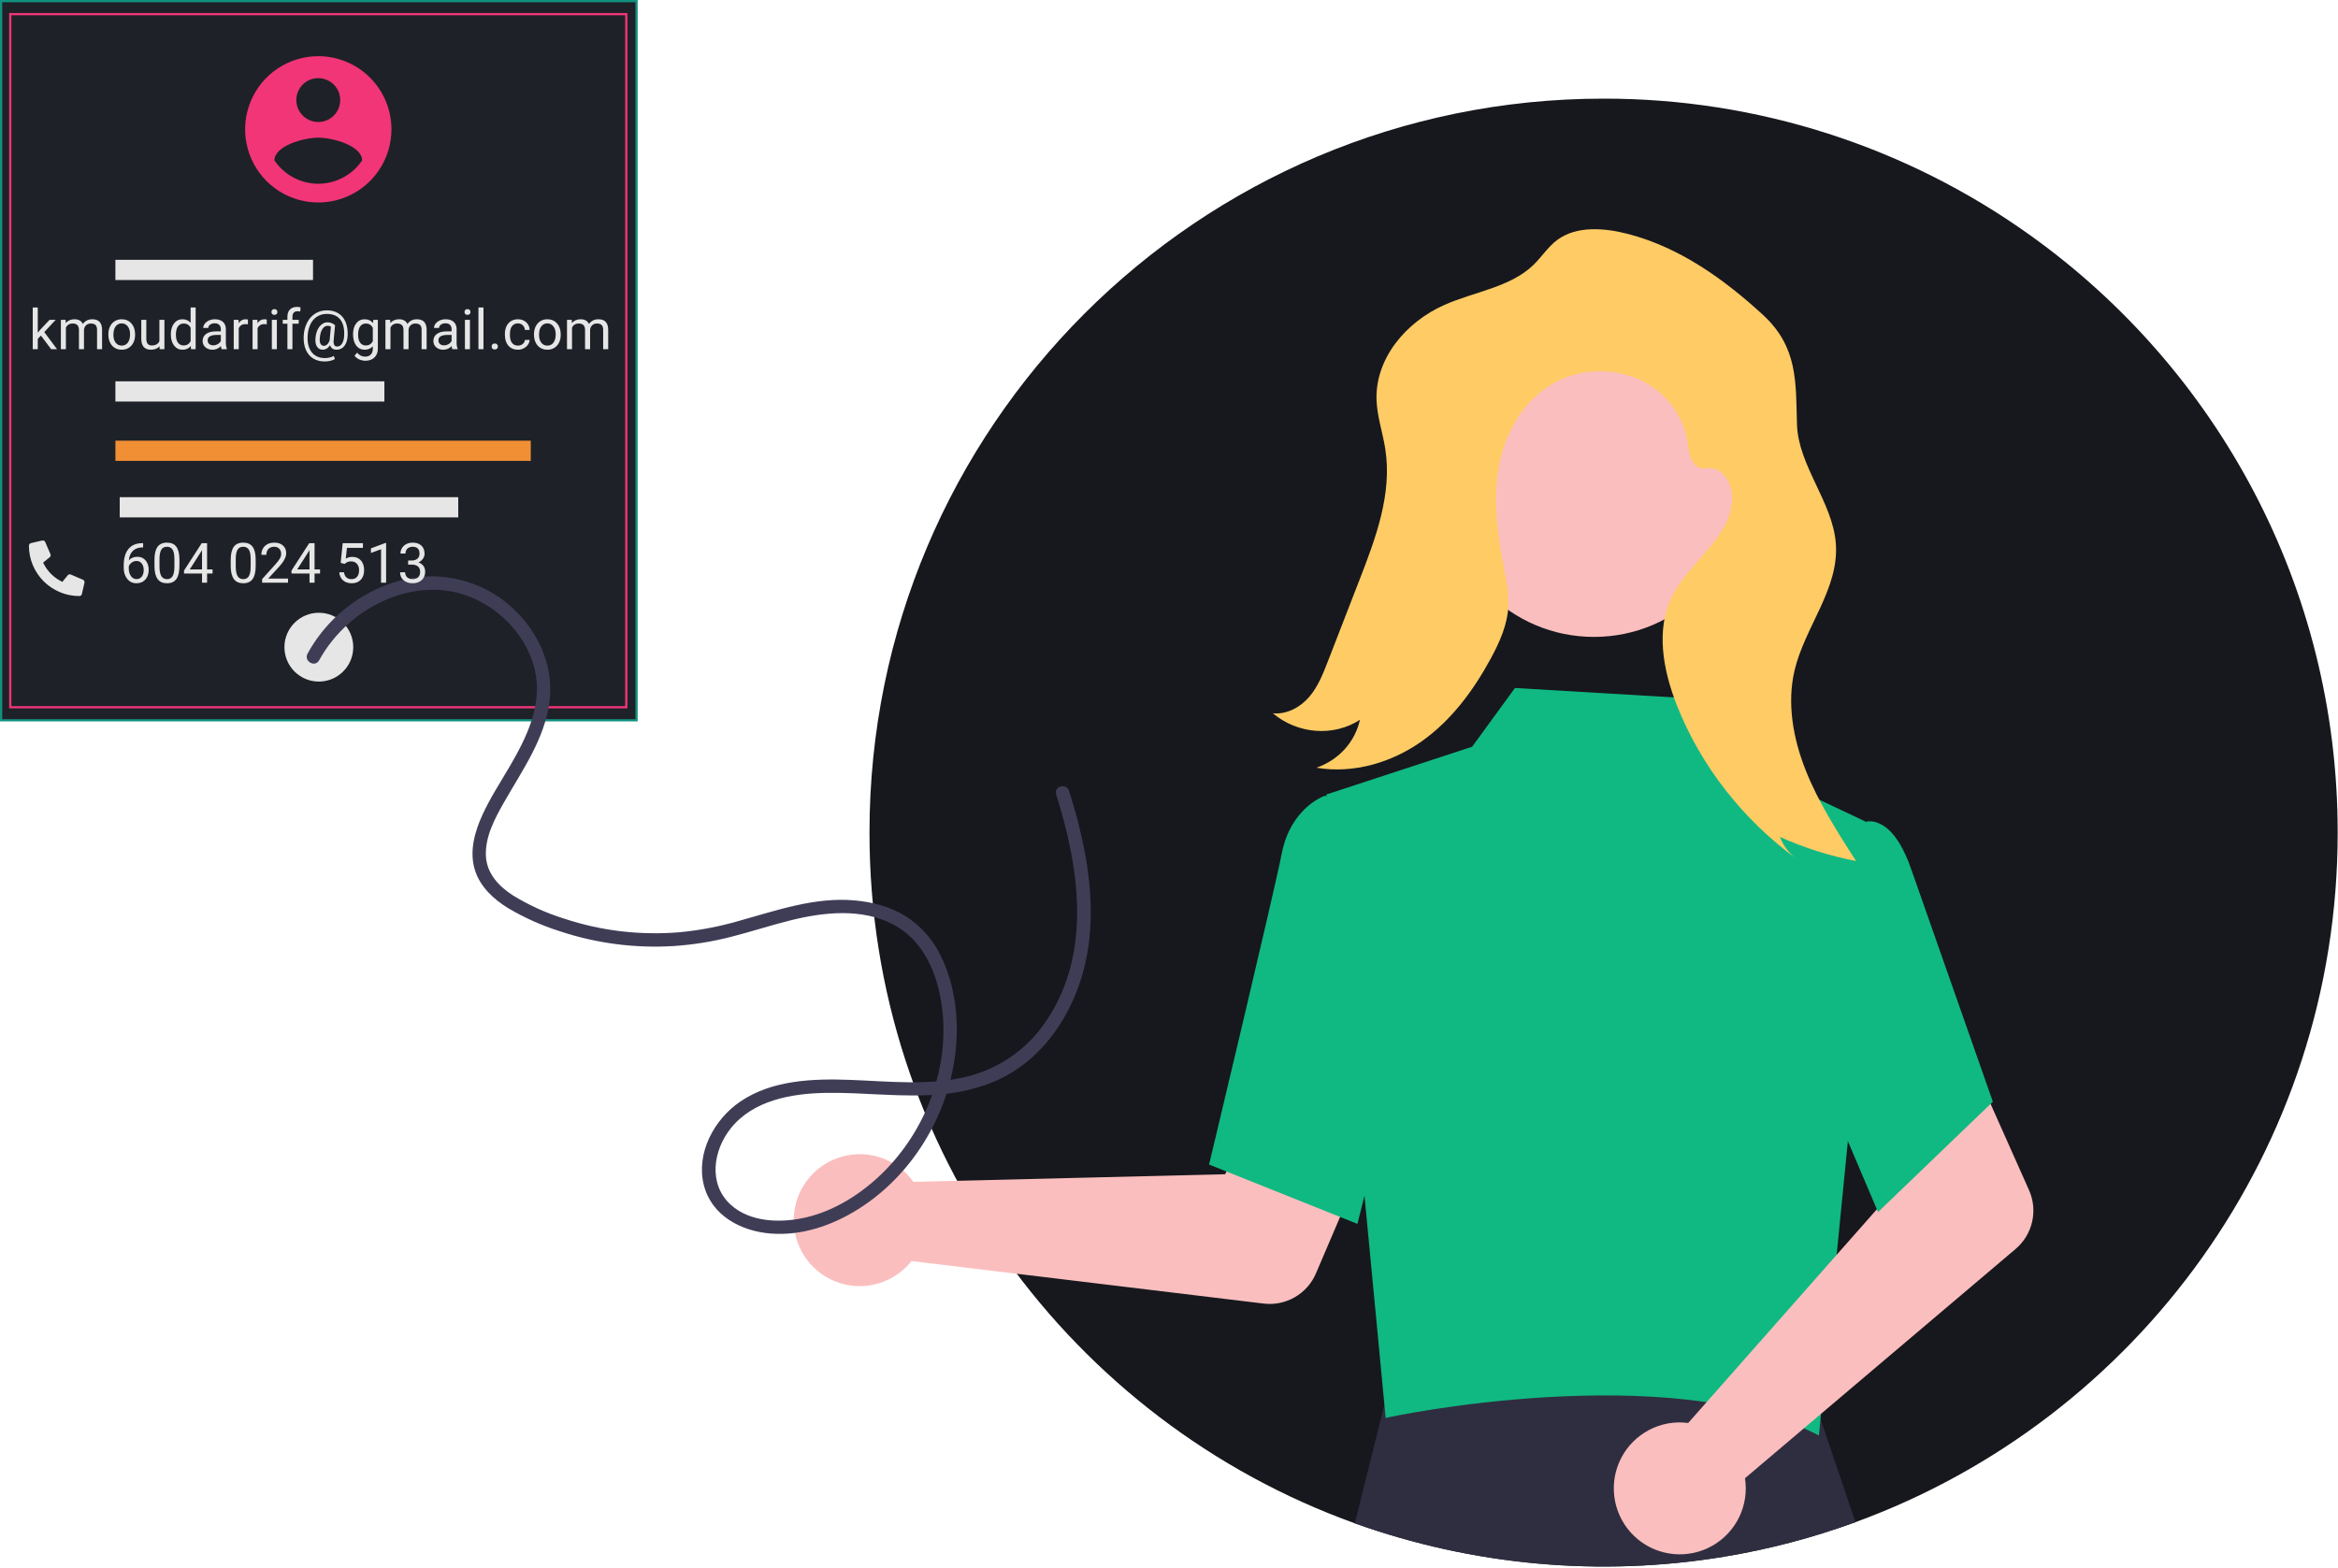 <svg width="1051" height="705" viewBox="0 0 1051 705" fill="none" xmlns="http://www.w3.org/2000/svg">
<g clip-path="url(#clip0_1:2)">
<path d="M1050.86 374.353C1050.86 516.823 960.562 638.213 834.082 684.403C814.841 691.443 794.98 696.656 774.762 699.973C719.14 709.095 662.111 703.916 609.042 684.923C481.762 639.113 390.802 517.313 390.862 374.283C390.862 192.103 538.612 44.353 720.862 44.353C789.74 44.253 856.908 65.801 912.872 105.953C996.422 165.813 1050.86 263.723 1050.86 374.353Z" fill="#16181D"/>
<path d="M834.082 684.403C814.841 691.443 794.98 696.656 774.762 699.973C719.14 709.095 662.111 703.916 609.042 684.923L624.282 623.773L625.202 620.103L656.302 620.223L812.542 620.783L814.542 626.693L834.082 684.403Z" fill="#2F2E41"/>
<path d="M0.5 0.5H286.151V323.855H0.5V0.5Z" fill="#1E2127" stroke="#119180"/>
<g filter="url(#filter0_b_1:2)">
<path d="M281.039 6.862H5.111V317.494H281.039V6.862Z" fill="#1E2127"/>
<path d="M5.111 6.362H4.611V6.862V317.494V317.994H5.111H281.039H281.539V317.494V6.862V6.362H281.039H5.111Z" stroke="#F13577"/>
</g>
<path d="M143.326 306.449C151.868 306.449 158.793 299.524 158.793 290.982C158.793 282.44 151.868 275.515 143.326 275.515C134.784 275.515 127.859 282.44 127.859 290.982C127.859 299.524 134.784 306.449 143.326 306.449Z" fill="#E6E6E6"/>
<path d="M140.713 116.819H51.876V125.907H140.713V116.819Z" fill="#E6E6E6"/>
<path d="M172.794 171.456H51.876V180.544H172.794V171.456Z" fill="#E6E6E6"/>
<path d="M238.599 198.136H51.876V207.224H238.599V198.136Z" fill="#F18F35"/>
<path d="M205.992 223.545H53.817V232.633H205.992V223.545Z" fill="#E6E6E6"/>
<path d="M407.609 527.791C408.699 528.91 409.699 530.114 410.6 531.391L550.709 527.963L567.054 498.095L615.354 516.871L591.554 572.558C589.631 577.056 586.302 580.81 582.064 583.255C577.827 585.7 572.911 586.705 568.054 586.119L409.754 566.996C406.02 571.723 400.935 575.201 395.176 576.968C389.417 578.735 383.256 578.707 377.514 576.887C371.771 575.067 366.719 571.542 363.028 566.78C359.338 562.019 357.185 556.247 356.855 550.232C356.525 544.217 358.034 538.244 361.182 533.108C364.33 527.971 368.966 523.915 374.476 521.478C379.985 519.041 386.105 518.34 392.023 519.466C397.941 520.593 403.375 523.494 407.604 527.785L407.609 527.791Z" fill="#FBBEBE"/>
<path d="M596.189 357.241L661.758 335.752L681.016 309.341L774.732 314.887L788.491 345.707L838.463 369.32L830.783 511.944L817.645 645.421C750.087 610.438 624.006 637.109 622.902 637.543L596.189 357.241Z" fill="#10B981"/>
<path d="M610.206 550.29L543.512 523.606L543.796 522.419C544.082 521.219 572.468 402.602 576.237 383.54C580.163 363.681 594.508 358.19 595.117 357.967L595.562 357.803L621.956 365.837L633.548 456.918L610.206 550.29Z" fill="#10B981"/>
<path d="M754.211 639.554C755.774 639.516 757.338 639.603 758.888 639.812L851.635 534.74L840.847 502.454L887.455 479.802L912.11 535.115C914.102 539.583 914.591 544.577 913.503 549.347C912.415 554.117 909.809 558.405 906.076 561.568L784.426 664.641C785.353 670.593 784.446 676.686 781.825 682.11C779.204 687.534 774.995 692.032 769.756 695.005C764.516 697.978 758.496 699.286 752.496 698.754C746.495 698.222 740.799 695.876 736.165 692.028C731.53 688.18 728.177 683.012 726.551 677.212C724.925 671.412 725.103 665.254 727.062 659.557C729.021 653.861 732.668 648.896 737.518 645.323C742.367 641.749 748.19 639.737 754.211 639.554V639.554Z" fill="#FBBEBE"/>
<path d="M844.232 544.968L805.543 453.962L820.633 390.571L836.892 370.03C838.083 369.52 839.366 369.264 840.661 369.276C841.956 369.288 843.235 369.568 844.416 370.1C850.416 372.513 855.516 379.91 859.593 392.084L895.852 495.363L844.232 544.968Z" fill="#10B981"/>
<path d="M716.548 286.37C753.775 286.37 783.953 256.192 783.953 218.965C783.953 181.738 753.775 151.56 716.548 151.56C679.321 151.56 649.143 181.738 649.143 218.965C649.143 256.192 679.321 286.37 716.548 286.37Z" fill="#FBBEBE"/>
<path d="M732.145 105.269C721.267 102.4 708.734 101.456 700.089 107.84C695.858 110.964 693.06 115.506 689.305 119.138C678.942 129.159 662.838 131.126 649.384 137.06C631.849 144.794 617.924 161.511 618.809 180.29C619.152 187.562 621.613 194.67 622.733 201.903C625.859 222.082 618.472 241.803 611.202 260.54L596.908 297.38C594.726 303.005 592.481 308.737 588.526 313.343C584.572 317.949 578.543 321.32 572.179 320.702C577.621 325.282 584.43 328.058 591.524 328.589C598.618 329.121 605.59 327.377 611.331 323.635C610.238 328.562 607.884 333.103 604.475 336.861C601.066 340.619 596.707 343.479 591.779 345.19C608.608 348.034 625.833 342.737 639.169 333.27C652.504 323.802 662.308 310.477 670.003 296.355C674.074 288.886 677.671 280.915 678.065 272.368C678.342 266.348 677.016 260.314 675.862 254.329C672.885 238.901 671.011 223.016 674.17 207.88C677.328 192.743 686.161 178.31 700.369 171.274C705.834 168.545 711.929 167.058 718.198 166.923C724.467 166.789 730.75 168.01 736.578 170.497C742.363 173.088 747.42 177.027 751.264 181.937C755.109 186.846 757.612 192.562 758.535 198.536C759.176 203.431 760.197 210.128 765.331 210.579C766.313 210.585 767.293 210.539 768.265 210.441C774.24 210.329 778.286 216.965 778.583 222.685C779.519 240.727 759.758 252.003 751.718 267.974C744.238 282.83 747.494 301.018 753.738 316.953C764.557 344.397 783.42 368.563 807.998 386.466C804.378 383.898 801.637 380.351 800.154 376.317C811.102 381.239 822.586 384.872 834.344 387.135C825.887 373.947 817.375 360.654 811.684 346.26C805.994 331.867 803.246 316.127 806.698 301.474C811.33 281.81 826.791 264.748 825.266 244.39C823.871 225.778 808.346 209.403 807.796 190.787C807.238 171.877 808.309 156.08 792.445 141.519C775.13 125.627 755.332 111.385 732.145 105.269Z" fill="#FFCB65"/>
<path d="M143.077 25.262C136.572 25.262 130.212 27.19 124.803 30.804C119.394 34.418 115.178 39.555 112.688 45.565C110.199 51.575 109.547 58.188 110.816 64.568C112.085 70.948 115.217 76.809 119.816 81.409C124.416 86.009 130.277 89.142 136.657 90.412C143.037 91.681 149.65 91.03 155.66 88.541C161.67 86.052 166.808 81.836 170.422 76.428C174.036 71.019 175.966 64.66 175.966 58.155V58.153C175.966 53.834 175.115 49.557 173.462 45.566C171.809 41.576 169.387 37.95 166.332 34.896C163.278 31.841 159.652 29.419 155.662 27.766C151.671 26.113 147.394 25.262 143.075 25.262H143.077ZM143.077 35.129C145.028 35.129 146.936 35.707 148.558 36.791C150.181 37.875 151.445 39.416 152.192 41.219C152.939 43.022 153.134 45.006 152.754 46.92C152.373 48.834 151.433 50.592 150.053 51.971C148.674 53.351 146.916 54.291 145.002 54.672C143.088 55.052 141.104 54.857 139.301 54.11C137.498 53.364 135.957 52.099 134.873 50.476C133.789 48.854 133.21 46.946 133.21 44.995C133.21 42.378 134.25 39.869 136.1 38.018C137.95 36.168 140.46 35.129 143.077 35.129V35.129ZM143.077 82.63C139.179 82.612 135.344 81.643 131.905 79.808C128.466 77.973 125.527 75.326 123.342 72.098C123.501 65.52 136.499 61.899 143.077 61.899C149.655 61.899 162.653 65.52 162.811 72.098C160.624 75.324 157.684 77.969 154.246 79.804C150.808 81.639 146.974 82.609 143.077 82.63Z" fill="#F13577"/>
<path d="M143.459 296.911C157.009 272.08 189.469 256.355 216.022 270.529C227.974 276.908 237.475 288.192 240.491 301.529C243.991 317.022 236.616 331.795 229.003 344.811C224.871 351.876 220.343 358.797 216.923 366.249C213.382 373.966 210.851 382.885 213.517 391.28C215.917 398.843 221.935 404.344 228.525 408.387C235.798 412.68 243.535 416.136 251.586 418.687C268.159 424.199 285.641 426.461 303.071 425.348C311.734 424.759 320.324 423.371 328.731 421.2C337.674 418.92 346.45 416.03 355.408 413.8C370.364 410.085 387.417 408.238 401.599 415.7C415.377 422.952 421.543 438.119 423.45 452.874C426.972 480.12 416.169 508.394 396.664 527.474C387.306 536.628 375.53 544.191 362.704 547.285C351.513 549.985 337.143 549.812 328.237 541.446C318.299 532.109 320.637 517.137 328.53 507.286C338.605 494.717 355.673 491.698 370.904 491.392C388.23 491.044 405.54 493.624 422.856 492.02C431.308 491.362 439.601 489.362 447.424 486.094C454.301 483.069 460.574 478.824 465.939 473.565C476.629 463.179 483.839 449.343 487.424 434.957C491.741 417.657 490.8 399.475 487.449 382.098C485.663 373.138 483.363 364.287 480.561 355.591C479.404 351.921 473.609 353.491 474.775 357.186C485.095 389.91 490.849 427.749 470.91 458.132C462.659 471.017 449.804 480.27 434.967 484.005C417.71 488.294 399.602 486.174 382.058 485.536C365.376 484.929 347.058 485.584 332.758 495.3C321.027 503.269 312.822 518.427 316.368 532.737C319.787 546.537 333.049 553.537 346.313 554.615C360.23 555.749 373.925 551.078 385.613 543.774C409.926 528.581 426.092 501.861 429.475 473.532C431.238 458.771 429.444 442.871 422.75 429.473C419.223 422.22 413.733 416.102 406.903 411.812C400.093 407.637 392.227 405.582 384.327 404.855C366.379 403.202 349.135 409.364 332.109 414.078C323.412 416.601 314.496 418.303 305.481 419.161C296.731 419.886 287.931 419.743 279.209 418.733C270.555 417.712 262.026 415.819 253.752 413.083C245.644 410.577 237.882 407.067 230.644 402.636C224.259 398.553 218.737 392.705 218.423 384.736C218.082 376.095 222.439 368.012 226.583 360.727C234.77 346.336 244.883 332.26 247.018 315.413C248.888 300.676 242.958 286.151 232.718 275.64C227.586 270.305 221.408 266.087 214.57 263.25C207.732 260.414 200.383 259.019 192.981 259.155C177.788 259.59 163.241 266.197 152.066 276.344C146.524 281.38 141.86 287.304 138.266 293.874C136.415 297.265 141.594 300.296 143.447 296.902L143.459 296.911Z" fill="#3F3D56"/>
<path d="M18.395 150.884L16.98 152.361V157H14.721V138.25H16.98V149.59L18.188 148.138L22.302 143.792H25.048L19.909 149.31L25.646 157H22.998L18.395 150.884ZM29.504 143.792L29.565 145.257C30.533 144.118 31.84 143.548 33.483 143.548C35.331 143.548 36.588 144.256 37.255 145.672C37.695 145.037 38.264 144.524 38.964 144.134C39.672 143.743 40.507 143.548 41.467 143.548C44.364 143.548 45.837 145.082 45.886 148.15V157H43.627V148.284C43.627 147.34 43.412 146.636 42.98 146.172C42.549 145.7 41.825 145.464 40.808 145.464C39.969 145.464 39.274 145.717 38.72 146.221C38.167 146.718 37.845 147.389 37.756 148.235V157H35.485V148.345C35.485 146.425 34.545 145.464 32.666 145.464C31.184 145.464 30.171 146.095 29.626 147.356V157H27.368V143.792H29.504ZM48.706 150.274C48.706 148.98 48.958 147.816 49.462 146.783C49.975 145.749 50.683 144.952 51.586 144.39C52.498 143.829 53.535 143.548 54.699 143.548C56.498 143.548 57.95 144.17 59.057 145.416C60.172 146.661 60.73 148.317 60.73 150.384V150.542C60.73 151.828 60.481 152.984 59.985 154.009C59.497 155.027 58.793 155.82 57.873 156.39C56.962 156.959 55.912 157.244 54.724 157.244C52.933 157.244 51.481 156.622 50.366 155.376C49.259 154.131 48.706 152.483 48.706 150.433V150.274ZM50.976 150.542C50.976 152.007 51.314 153.183 51.989 154.07C52.673 154.957 53.584 155.401 54.724 155.401C55.871 155.401 56.783 154.953 57.458 154.058C58.133 153.155 58.471 151.893 58.471 150.274C58.471 148.825 58.125 147.653 57.434 146.758C56.75 145.855 55.839 145.403 54.699 145.403C53.584 145.403 52.685 145.847 52.002 146.734C51.318 147.621 50.976 148.89 50.976 150.542ZM71.716 155.694C70.837 156.727 69.547 157.244 67.846 157.244C66.438 157.244 65.364 156.837 64.624 156.023C63.891 155.201 63.521 153.989 63.513 152.386V143.792H65.771V152.325C65.771 154.327 66.585 155.328 68.212 155.328C69.938 155.328 71.085 154.685 71.655 153.399V143.792H73.913V157H71.765L71.716 155.694ZM76.806 150.286C76.806 148.26 77.286 146.632 78.247 145.403C79.207 144.166 80.464 143.548 82.019 143.548C83.565 143.548 84.79 144.077 85.693 145.135V138.25H87.951V157H85.876L85.766 155.584C84.863 156.691 83.606 157.244 81.994 157.244C80.464 157.244 79.215 156.618 78.247 155.364C77.286 154.111 76.806 152.475 76.806 150.457V150.286ZM79.064 150.542C79.064 152.04 79.374 153.212 79.992 154.058C80.611 154.904 81.465 155.328 82.556 155.328C83.988 155.328 85.034 154.685 85.693 153.399V147.332C85.017 146.087 83.98 145.464 82.58 145.464C81.473 145.464 80.611 145.892 79.992 146.746C79.374 147.601 79.064 148.866 79.064 150.542ZM99.621 157C99.491 156.74 99.385 156.276 99.304 155.608C98.254 156.699 97.001 157.244 95.544 157.244C94.242 157.244 93.172 156.878 92.334 156.146C91.503 155.405 91.088 154.469 91.088 153.338C91.088 151.963 91.609 150.896 92.651 150.14C93.701 149.375 95.174 148.992 97.07 148.992H99.267V147.955C99.267 147.165 99.031 146.539 98.559 146.075C98.087 145.603 97.391 145.367 96.472 145.367C95.666 145.367 94.991 145.57 94.445 145.977C93.9 146.384 93.627 146.876 93.627 147.454H91.357C91.357 146.795 91.589 146.16 92.053 145.55C92.525 144.931 93.159 144.443 93.957 144.085C94.763 143.727 95.646 143.548 96.606 143.548C98.128 143.548 99.32 143.93 100.183 144.695C101.045 145.452 101.493 146.498 101.525 147.833V153.912C101.525 155.124 101.68 156.089 101.989 156.805V157H99.621ZM95.874 155.279C96.582 155.279 97.253 155.096 97.888 154.729C98.522 154.363 98.982 153.887 99.267 153.301V150.591H97.497C94.73 150.591 93.347 151.401 93.347 153.021C93.347 153.729 93.583 154.282 94.055 154.681C94.527 155.079 95.133 155.279 95.874 155.279ZM111.45 145.818C111.108 145.761 110.738 145.733 110.339 145.733C108.858 145.733 107.853 146.364 107.324 147.625V157H105.065V143.792H107.263L107.299 145.318C108.04 144.138 109.09 143.548 110.449 143.548C110.888 143.548 111.222 143.605 111.45 143.719V145.818ZM119.921 145.818C119.58 145.761 119.209 145.733 118.811 145.733C117.329 145.733 116.324 146.364 115.795 147.625V157H113.537V143.792H115.734L115.771 145.318C116.512 144.138 117.561 143.548 118.92 143.548C119.36 143.548 119.694 143.605 119.921 143.719V145.818ZM124.462 157H122.204V143.792H124.462V157ZM122.021 140.289C122.021 139.922 122.131 139.613 122.351 139.361C122.578 139.109 122.912 138.982 123.352 138.982C123.791 138.982 124.125 139.109 124.353 139.361C124.58 139.613 124.694 139.922 124.694 140.289C124.694 140.655 124.58 140.96 124.353 141.204C124.125 141.448 123.791 141.57 123.352 141.57C122.912 141.57 122.578 141.448 122.351 141.204C122.131 140.96 122.021 140.655 122.021 140.289ZM129.199 157V145.538H127.111V143.792H129.199V142.437C129.199 141.021 129.577 139.926 130.334 139.153C131.091 138.38 132.161 137.994 133.544 137.994C134.065 137.994 134.582 138.063 135.095 138.201L134.973 140.032C134.59 139.959 134.183 139.922 133.752 139.922C133.02 139.922 132.454 140.138 132.055 140.569C131.656 140.993 131.457 141.603 131.457 142.4V143.792H134.277V145.538H131.457V157H129.199ZM156.286 150.872C156.188 152.841 155.7 154.396 154.821 155.535C153.942 156.674 152.766 157.244 151.293 157.244C149.772 157.244 148.795 156.561 148.364 155.193C147.924 155.885 147.42 156.402 146.85 156.744C146.289 157.077 145.707 157.244 145.104 157.244C143.949 157.244 143.074 156.772 142.48 155.828C141.886 154.884 141.666 153.578 141.821 151.91C141.943 150.567 142.248 149.371 142.736 148.321C143.233 147.263 143.868 146.433 144.641 145.831C145.422 145.228 146.24 144.927 147.094 144.927C147.753 144.927 148.343 145.017 148.864 145.196C149.385 145.367 149.971 145.708 150.622 146.221L149.987 152.984C149.833 154.864 150.354 155.804 151.55 155.804C152.469 155.804 153.214 155.348 153.784 154.437C154.353 153.525 154.663 152.337 154.711 150.872C154.866 147.706 154.276 145.293 152.941 143.633C151.615 141.973 149.593 141.143 146.875 141.143C145.239 141.143 143.786 141.55 142.517 142.364C141.247 143.169 140.246 144.337 139.514 145.867C138.781 147.397 138.37 149.163 138.281 151.165C138.183 153.183 138.427 154.937 139.013 156.426C139.599 157.907 140.49 159.039 141.687 159.82C142.891 160.609 144.344 161.004 146.044 161.004C146.777 161.004 147.509 160.914 148.242 160.735C148.982 160.556 149.597 160.324 150.085 160.04L150.537 161.443C150.032 161.761 149.361 162.021 148.522 162.225C147.692 162.428 146.85 162.53 145.996 162.53C143.961 162.53 142.211 162.07 140.747 161.15C139.282 160.239 138.183 158.921 137.451 157.195C136.726 155.478 136.413 153.468 136.511 151.165C136.608 148.927 137.109 146.917 138.012 145.135C138.916 143.344 140.14 141.965 141.687 140.997C143.233 140.02 144.978 139.532 146.923 139.532C148.95 139.532 150.687 139.987 152.136 140.899C153.584 141.81 154.663 143.125 155.371 144.842C156.079 146.559 156.384 148.569 156.286 150.872ZM143.762 151.91C143.648 153.065 143.754 153.952 144.079 154.571C144.413 155.189 144.938 155.499 145.654 155.499C146.142 155.499 146.61 155.291 147.058 154.876C147.513 154.461 147.888 153.867 148.181 153.094L148.193 152.984L148.754 146.844C148.299 146.608 147.81 146.49 147.29 146.49C146.337 146.49 145.548 146.974 144.921 147.942C144.303 148.911 143.916 150.233 143.762 151.91ZM158.703 150.286C158.703 148.227 159.179 146.591 160.131 145.379C161.083 144.158 162.345 143.548 163.916 143.548C165.527 143.548 166.784 144.118 167.688 145.257L167.797 143.792H169.86V156.683C169.86 158.392 169.352 159.738 168.334 160.723C167.325 161.708 165.966 162.2 164.257 162.2C163.305 162.2 162.373 161.997 161.462 161.59C160.55 161.183 159.855 160.625 159.375 159.917L160.546 158.562C161.515 159.759 162.699 160.357 164.099 160.357C165.197 160.357 166.052 160.048 166.662 159.429C167.281 158.811 167.59 157.94 167.59 156.817V155.682C166.687 156.723 165.454 157.244 163.891 157.244C162.345 157.244 161.092 156.622 160.131 155.376C159.179 154.131 158.703 152.435 158.703 150.286ZM160.974 150.542C160.974 152.032 161.279 153.204 161.889 154.058C162.5 154.904 163.354 155.328 164.453 155.328C165.877 155.328 166.923 154.681 167.59 153.387V147.356C166.898 146.095 165.861 145.464 164.477 145.464C163.378 145.464 162.52 145.892 161.901 146.746C161.283 147.601 160.974 148.866 160.974 150.542ZM175.402 143.792L175.463 145.257C176.432 144.118 177.738 143.548 179.382 143.548C181.229 143.548 182.486 144.256 183.154 145.672C183.593 145.037 184.163 144.524 184.863 144.134C185.571 143.743 186.405 143.548 187.365 143.548C190.262 143.548 191.735 145.082 191.784 148.15V157H189.526V148.284C189.526 147.34 189.31 146.636 188.879 146.172C188.448 145.7 187.723 145.464 186.706 145.464C185.868 145.464 185.172 145.717 184.619 146.221C184.065 146.718 183.744 147.389 183.654 148.235V157H181.384V148.345C181.384 146.425 180.444 145.464 178.564 145.464C177.083 145.464 176.07 146.095 175.524 147.356V157H173.266V143.792H175.402ZM203.356 157C203.226 156.74 203.12 156.276 203.039 155.608C201.989 156.699 200.736 157.244 199.279 157.244C197.977 157.244 196.907 156.878 196.069 156.146C195.239 155.405 194.824 154.469 194.824 153.338C194.824 151.963 195.345 150.896 196.386 150.14C197.436 149.375 198.909 148.992 200.805 148.992H203.002V147.955C203.002 147.165 202.766 146.539 202.294 146.075C201.822 145.603 201.127 145.367 200.207 145.367C199.401 145.367 198.726 145.57 198.181 145.977C197.635 146.384 197.363 146.876 197.363 147.454H195.092C195.092 146.795 195.324 146.16 195.788 145.55C196.26 144.931 196.895 144.443 197.692 144.085C198.498 143.727 199.381 143.548 200.341 143.548C201.863 143.548 203.055 143.93 203.918 144.695C204.781 145.452 205.228 146.498 205.261 147.833V153.912C205.261 155.124 205.415 156.089 205.725 156.805V157H203.356ZM199.609 155.279C200.317 155.279 200.988 155.096 201.623 154.729C202.258 154.363 202.718 153.887 203.002 153.301V150.591H201.232C198.465 150.591 197.082 151.401 197.082 153.021C197.082 153.729 197.318 154.282 197.79 154.681C198.262 155.079 198.868 155.279 199.609 155.279ZM211.254 157H208.996V143.792H211.254V157ZM208.813 140.289C208.813 139.922 208.923 139.613 209.143 139.361C209.37 139.109 209.704 138.982 210.144 138.982C210.583 138.982 210.917 139.109 211.145 139.361C211.372 139.613 211.486 139.922 211.486 140.289C211.486 140.655 211.372 140.96 211.145 141.204C210.917 141.448 210.583 141.57 210.144 141.57C209.704 141.57 209.37 141.448 209.143 141.204C208.923 140.96 208.813 140.655 208.813 140.289ZM217.333 157H215.075V138.25H217.333V157ZM221.008 155.816C221.008 155.425 221.122 155.1 221.35 154.839C221.586 154.579 221.936 154.449 222.399 154.449C222.863 154.449 223.213 154.579 223.449 154.839C223.693 155.1 223.815 155.425 223.815 155.816C223.815 156.19 223.693 156.504 223.449 156.756C223.213 157.008 222.863 157.134 222.399 157.134C221.936 157.134 221.586 157.008 221.35 156.756C221.122 156.504 221.008 156.19 221.008 155.816ZM232.849 155.401C233.654 155.401 234.358 155.157 234.96 154.668C235.563 154.18 235.896 153.57 235.961 152.837H238.098C238.057 153.594 237.797 154.314 237.316 154.998C236.836 155.682 236.193 156.227 235.388 156.634C234.59 157.041 233.744 157.244 232.849 157.244C231.05 157.244 229.618 156.646 228.552 155.45C227.494 154.245 226.965 152.601 226.965 150.518V150.14C226.965 148.854 227.201 147.71 227.673 146.709C228.145 145.708 228.82 144.931 229.699 144.378C230.586 143.825 231.632 143.548 232.836 143.548C234.318 143.548 235.546 143.991 236.523 144.878C237.508 145.765 238.033 146.917 238.098 148.333H235.961C235.896 147.479 235.571 146.779 234.985 146.233C234.407 145.68 233.691 145.403 232.836 145.403C231.689 145.403 230.798 145.818 230.163 146.648C229.536 147.47 229.223 148.663 229.223 150.225V150.652C229.223 152.174 229.536 153.346 230.163 154.168C230.79 154.99 231.685 155.401 232.849 155.401ZM240.039 150.274C240.039 148.98 240.291 147.816 240.795 146.783C241.308 145.749 242.016 144.952 242.919 144.39C243.831 143.829 244.868 143.548 246.032 143.548C247.831 143.548 249.283 144.17 250.39 145.416C251.505 146.661 252.062 148.317 252.062 150.384V150.542C252.062 151.828 251.814 152.984 251.318 154.009C250.83 155.027 250.126 155.82 249.206 156.39C248.295 156.959 247.245 157.244 246.057 157.244C244.266 157.244 242.814 156.622 241.699 155.376C240.592 154.131 240.039 152.483 240.039 150.433V150.274ZM242.309 150.542C242.309 152.007 242.647 153.183 243.322 154.07C244.006 154.957 244.917 155.401 246.057 155.401C247.204 155.401 248.116 154.953 248.791 154.058C249.466 153.155 249.804 151.893 249.804 150.274C249.804 148.825 249.458 147.653 248.767 146.758C248.083 145.855 247.172 145.403 246.032 145.403C244.917 145.403 244.018 145.847 243.334 146.734C242.651 147.621 242.309 148.89 242.309 150.542ZM257.019 143.792L257.08 145.257C258.048 144.118 259.354 143.548 260.998 143.548C262.845 143.548 264.103 144.256 264.77 145.672C265.209 145.037 265.779 144.524 266.479 144.134C267.187 143.743 268.021 143.548 268.981 143.548C271.879 143.548 273.352 145.082 273.4 148.15V157H271.142V148.284C271.142 147.34 270.926 146.636 270.495 146.172C270.064 145.7 269.34 145.464 268.322 145.464C267.484 145.464 266.788 145.717 266.235 146.221C265.681 146.718 265.36 147.389 265.271 148.235V157H263V148.345C263 146.425 262.06 145.464 260.18 145.464C258.699 145.464 257.686 146.095 257.141 147.356V157H254.882V143.792H257.019Z" fill="#E6E6E6"/>
<path d="M64.339 244.214V246.131H63.924C62.166 246.163 60.767 246.684 59.725 247.693C58.683 248.702 58.081 250.123 57.919 251.954C58.854 250.879 60.132 250.342 61.752 250.342C63.298 250.342 64.531 250.888 65.45 251.978C66.378 253.069 66.842 254.476 66.842 256.202C66.842 258.033 66.341 259.498 65.34 260.596C64.347 261.695 63.013 262.244 61.336 262.244C59.636 262.244 58.256 261.593 57.198 260.291C56.14 258.981 55.611 257.296 55.611 255.237V254.371C55.611 251.099 56.307 248.601 57.699 246.875C59.099 245.142 61.178 244.255 63.937 244.214H64.339ZM61.373 252.222C60.6 252.222 59.888 252.454 59.237 252.918C58.586 253.382 58.134 253.964 57.882 254.664V255.494C57.882 256.958 58.211 258.139 58.871 259.034C59.53 259.929 60.352 260.376 61.336 260.376C62.354 260.376 63.151 260.002 63.729 259.253C64.315 258.505 64.608 257.524 64.608 256.312C64.608 255.091 64.311 254.106 63.717 253.357C63.131 252.601 62.35 252.222 61.373 252.222ZM80.66 254.419C80.66 257.064 80.209 259.03 79.305 260.315C78.402 261.601 76.99 262.244 75.069 262.244C73.173 262.244 71.769 261.618 70.858 260.364C69.947 259.103 69.474 257.223 69.442 254.725V251.709C69.442 249.097 69.894 247.156 70.797 245.887C71.7 244.617 73.116 243.982 75.045 243.982C76.957 243.982 78.365 244.597 79.269 245.826C80.172 247.046 80.636 248.934 80.66 251.49V254.419ZM78.402 251.331C78.402 249.419 78.133 248.027 77.596 247.156C77.059 246.277 76.209 245.838 75.045 245.838C73.889 245.838 73.047 246.273 72.518 247.144C71.989 248.015 71.716 249.354 71.7 251.16V254.773C71.7 256.694 71.977 258.114 72.53 259.034C73.092 259.945 73.938 260.401 75.069 260.401C76.184 260.401 77.01 259.97 77.547 259.107C78.093 258.244 78.377 256.885 78.402 255.03V251.331ZM93.087 256.031H95.553V257.874H93.087V262H90.816V257.874H82.723V256.543L90.682 244.227H93.087V256.031ZM85.287 256.031H90.816V247.315L90.548 247.803L85.287 256.031ZM114.938 254.419C114.938 257.064 114.486 259.03 113.583 260.315C112.679 261.601 111.267 262.244 109.347 262.244C107.451 262.244 106.047 261.618 105.135 260.364C104.224 259.103 103.752 257.223 103.719 254.725V251.709C103.719 249.097 104.171 247.156 105.074 245.887C105.978 244.617 107.394 243.982 109.322 243.982C111.235 243.982 112.643 244.597 113.546 245.826C114.449 247.046 114.913 248.934 114.938 251.49V254.419ZM112.679 251.331C112.679 249.419 112.411 248.027 111.874 247.156C111.336 246.277 110.486 245.838 109.322 245.838C108.167 245.838 107.324 246.273 106.795 247.144C106.266 248.015 105.994 249.354 105.978 251.16V254.773C105.978 256.694 106.254 258.114 106.808 259.034C107.369 259.945 108.215 260.401 109.347 260.401C110.462 260.401 111.288 259.97 111.825 259.107C112.37 258.244 112.655 256.885 112.679 255.03V251.331ZM129.476 262H117.831V260.376L123.983 253.541C124.894 252.507 125.521 251.669 125.863 251.026C126.213 250.375 126.388 249.703 126.388 249.012C126.388 248.084 126.107 247.323 125.545 246.729C124.984 246.135 124.235 245.838 123.299 245.838C122.176 245.838 121.301 246.159 120.675 246.802C120.056 247.437 119.747 248.324 119.747 249.463H117.489C117.489 247.828 118.014 246.505 119.063 245.496C120.121 244.487 121.533 243.982 123.299 243.982C124.951 243.982 126.257 244.418 127.218 245.289C128.178 246.151 128.658 247.303 128.658 248.743C128.658 250.493 127.543 252.576 125.313 254.993L120.553 260.157H129.476V262ZM141.402 256.031H143.868V257.874H141.402V262H139.132V257.874H131.039V256.543L138.998 244.227H141.402V256.031ZM133.602 256.031H139.132V247.315L138.863 247.803L133.602 256.031ZM153.146 253.089L154.049 244.227H163.155V246.314H155.965L155.428 251.16C156.299 250.647 157.288 250.391 158.395 250.391C160.014 250.391 161.3 250.928 162.252 252.002C163.204 253.069 163.68 254.513 163.68 256.336C163.68 258.167 163.184 259.611 162.191 260.669C161.206 261.719 159.827 262.244 158.053 262.244C156.482 262.244 155.2 261.809 154.208 260.938C153.215 260.067 152.649 258.863 152.511 257.325H154.647C154.785 258.342 155.147 259.111 155.733 259.632C156.319 260.145 157.092 260.401 158.053 260.401C159.103 260.401 159.924 260.043 160.519 259.327C161.121 258.611 161.422 257.622 161.422 256.36C161.422 255.172 161.096 254.22 160.445 253.504C159.802 252.78 158.944 252.417 157.87 252.417C156.885 252.417 156.112 252.633 155.55 253.064L154.952 253.553L153.146 253.089ZM173.568 262H171.297V246.949L166.744 248.621V246.57L173.214 244.141H173.568V262ZM183.468 252.015H185.165C186.231 251.998 187.069 251.718 187.679 251.172C188.29 250.627 188.595 249.891 188.595 248.963C188.595 246.88 187.557 245.838 185.482 245.838C184.505 245.838 183.724 246.119 183.138 246.68C182.56 247.234 182.271 247.97 182.271 248.89H180.013C180.013 247.482 180.526 246.314 181.551 245.386C182.585 244.45 183.895 243.982 185.482 243.982C187.158 243.982 188.473 244.426 189.425 245.313C190.377 246.2 190.853 247.433 190.853 249.012C190.853 249.785 190.601 250.534 190.096 251.258C189.6 251.982 188.92 252.523 188.058 252.881C189.034 253.191 189.787 253.703 190.316 254.419C190.853 255.136 191.122 256.01 191.122 257.044C191.122 258.639 190.601 259.904 189.559 260.84C188.517 261.776 187.162 262.244 185.494 262.244C183.826 262.244 182.467 261.792 181.417 260.889C180.375 259.986 179.854 258.794 179.854 257.312H182.125C182.125 258.248 182.43 258.997 183.041 259.559C183.651 260.12 184.469 260.401 185.494 260.401C186.585 260.401 187.419 260.116 187.997 259.546C188.574 258.977 188.863 258.159 188.863 257.093C188.863 256.059 188.546 255.266 187.911 254.712C187.276 254.159 186.361 253.874 185.165 253.858H183.468V252.015Z" fill="#E6E6E6"/>
<path d="M37.287 260.666L31.818 258.322C31.584 258.222 31.325 258.201 31.078 258.262C30.831 258.323 30.611 258.462 30.451 258.659L28.029 261.618C24.228 259.826 21.169 256.767 19.377 252.966L22.336 250.544C22.533 250.384 22.673 250.164 22.733 249.917C22.794 249.67 22.773 249.41 22.673 249.177L20.329 243.708C20.219 243.456 20.025 243.251 19.78 243.127C19.535 243.003 19.254 242.968 18.986 243.029L13.908 244.201C13.65 244.261 13.42 244.406 13.255 244.614C13.09 244.821 13 245.078 13 245.343C13 257.868 23.151 268 35.656 268C35.921 268 36.179 267.91 36.386 267.745C36.594 267.58 36.739 267.35 36.799 267.091L37.971 262.013C38.031 261.744 37.996 261.462 37.871 261.216C37.746 260.97 37.54 260.776 37.287 260.666V260.666Z" fill="#E6E6E6"/>
</g>
<defs>
<filter id="filter0_b_1:2" x="0.111" y="1.862" width="285.928" height="320.632" filterUnits="userSpaceOnUse" color-interpolation-filters="sRGB">
<feFlood flood-opacity="0" result="BackgroundImageFix"/>
<feGaussianBlur in="BackgroundImage" stdDeviation="2"/>
<feComposite in2="SourceAlpha" operator="in" result="effect1_backgroundBlur_1:2"/>
<feBlend mode="normal" in="SourceGraphic" in2="effect1_backgroundBlur_1:2" result="shape"/>
</filter>
<clipPath id="clip0_1:2">
<rect width="1050.86" height="704.353" fill="white"/>
</clipPath>
</defs>
</svg>
